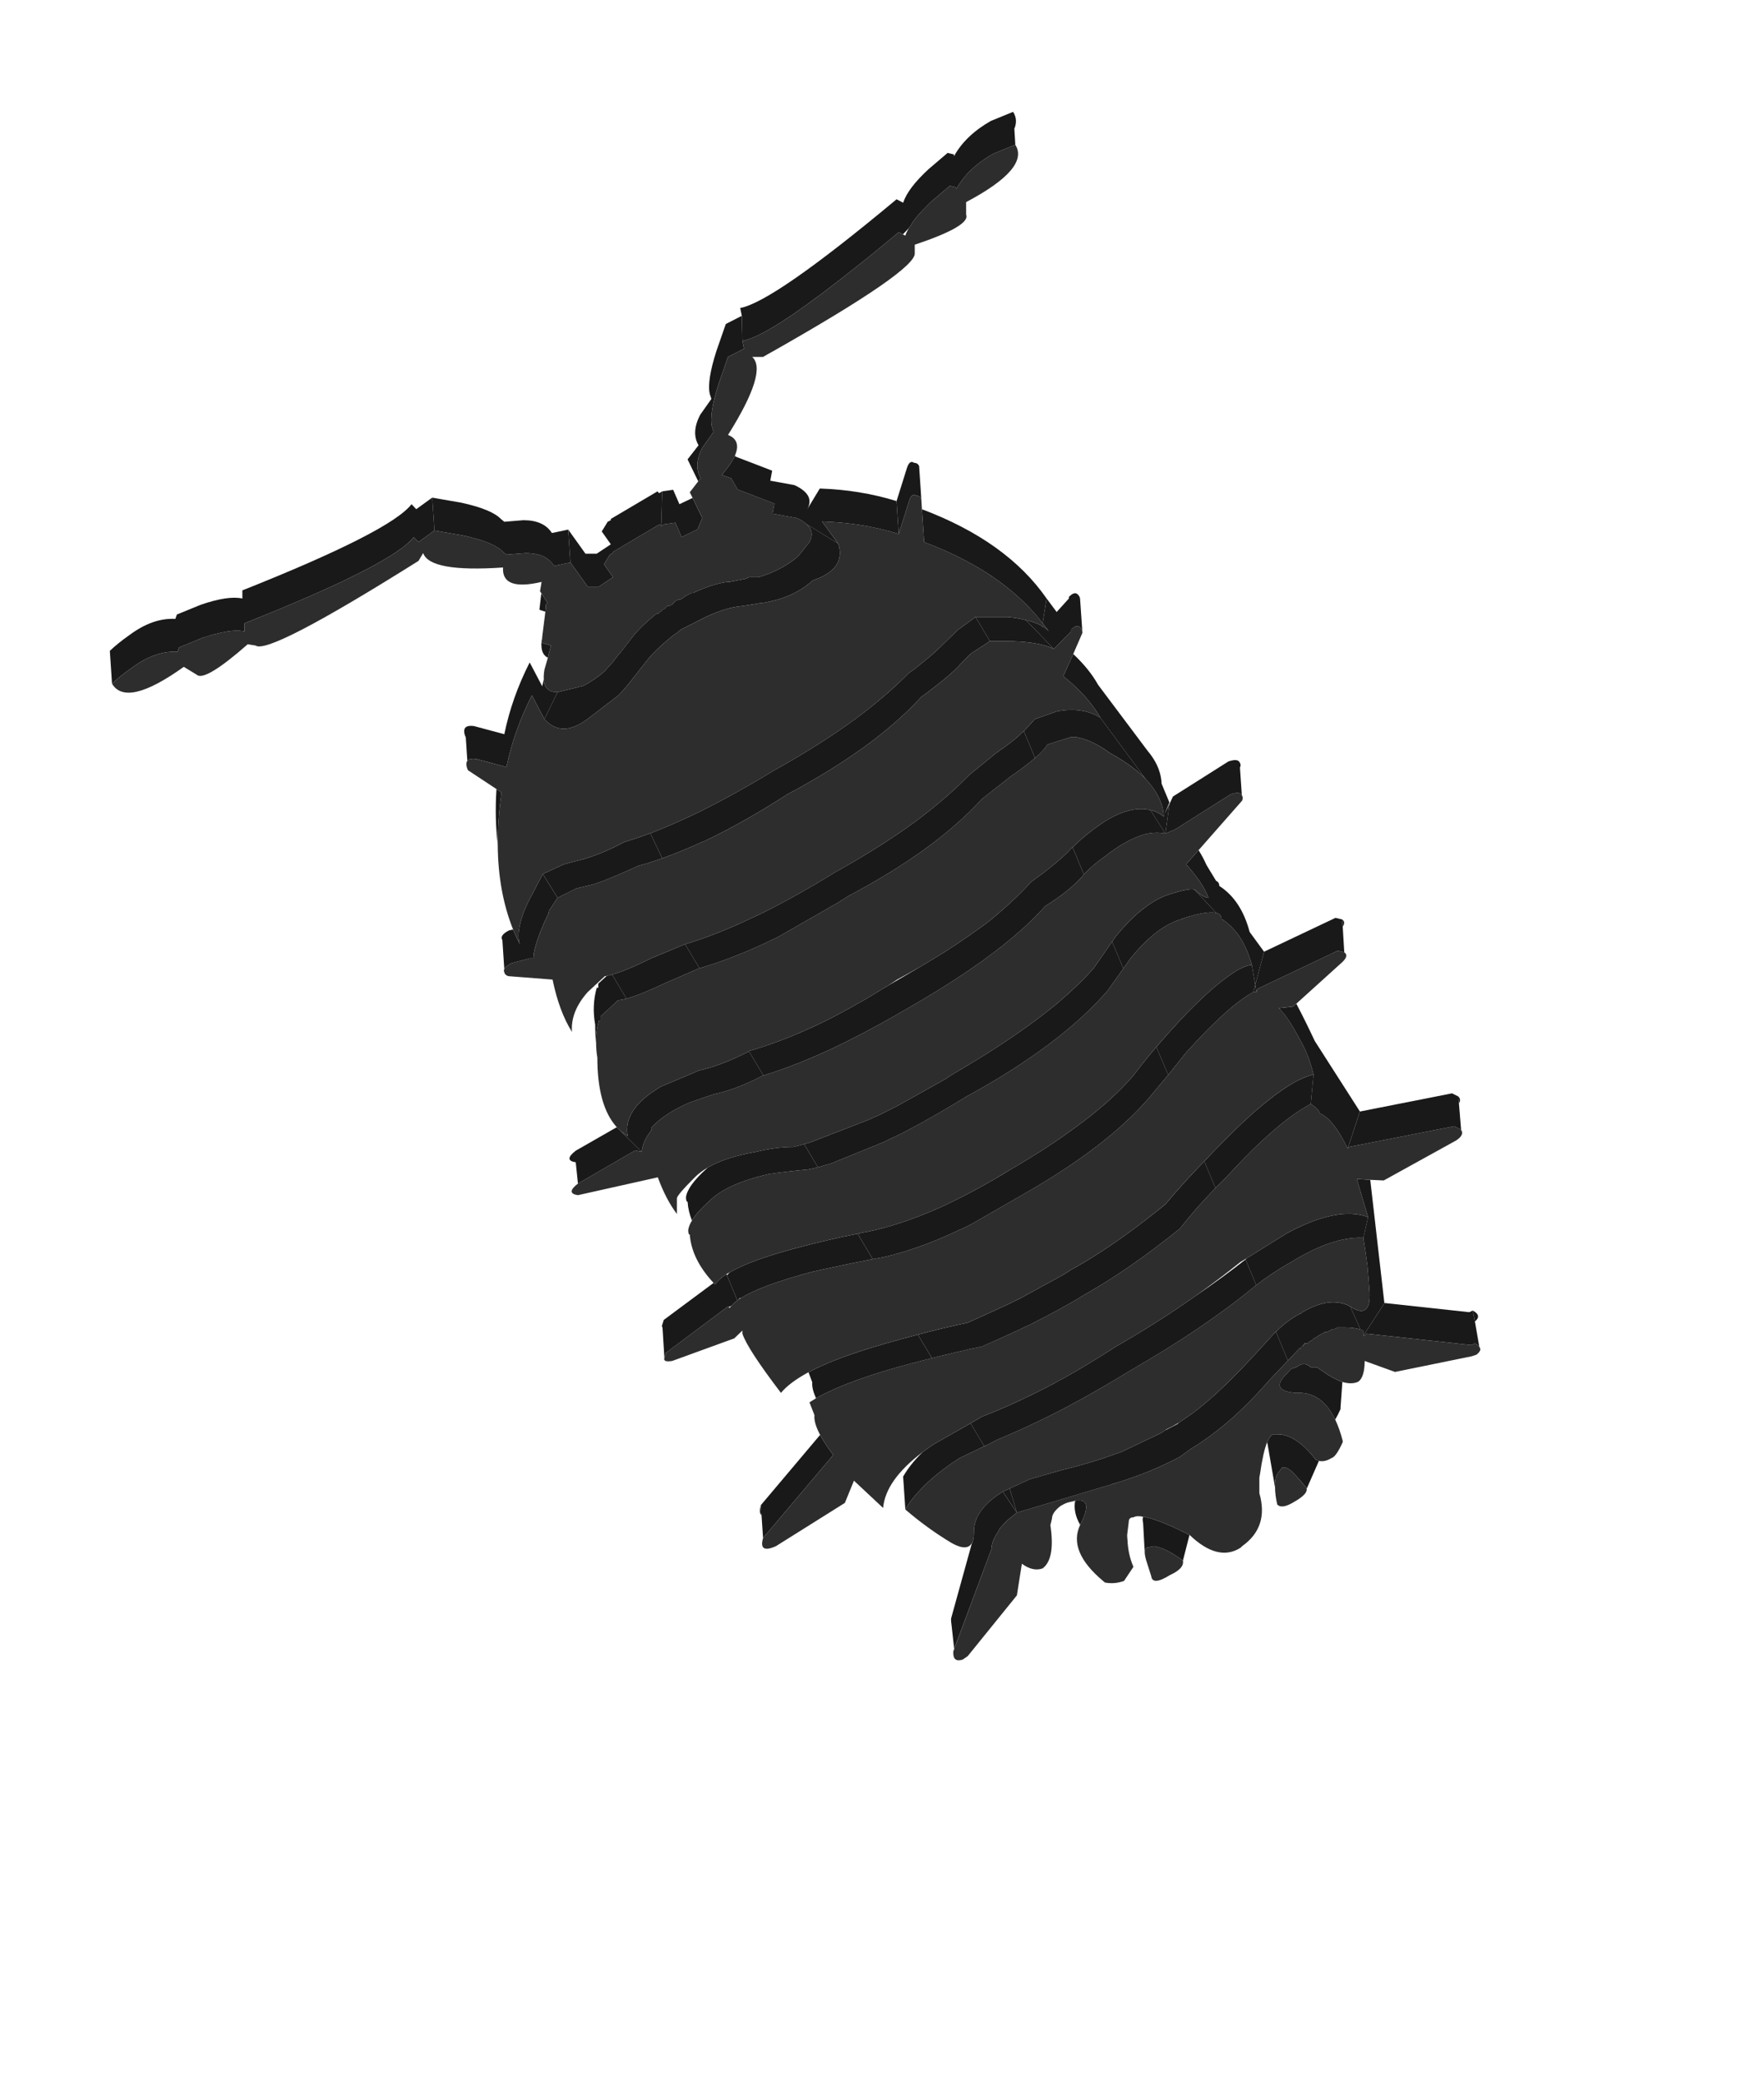 <svg xmlns="http://www.w3.org/2000/svg" xml:space="preserve" width="88.337" height="104.229" preserveAspectRatio="none">
    <defs>
        <linearGradient id="b" x1="165.15" x2="171.25" y1="231.6" y2="231.6" gradientTransform="translate(5.538 5.699)scale(.314)" gradientUnits="userSpaceOnUse" spreadMethod="pad">
            <stop offset="0%" stop-color="#2d2d2d"/>
            <stop offset="14.118%" stop-color="#2d2d2d"/>
            <stop offset="100%" stop-color="#2d2d2d"/>
        </linearGradient>
        <linearGradient id="c" x1="185.925" x2="190.975" y1="219.4" y2="219.4" gradientTransform="translate(5.538 5.699)scale(.314)" gradientUnits="userSpaceOnUse" spreadMethod="pad">
            <stop offset="0%" stop-color="#2d2d2d"/>
            <stop offset="14.118%" stop-color="#2d2d2d"/>
            <stop offset="100%" stop-color="#2d2d2d"/>
        </linearGradient>
        <linearGradient id="d" x1="103.162" x2="154.137" y1="155.012" y2="90.887" gradientTransform="translate(5.538 5.699)scale(.314)" gradientUnits="userSpaceOnUse" spreadMethod="pad">
            <stop offset="0%" stop-color="#2d2d2d"/>
            <stop offset="14.118%" stop-color="#2d2d2d"/>
            <stop offset="100%" stop-color="#2d2d2d"/>
        </linearGradient>
    </defs>
    <path fill="url(#a)" d="M57.44 77.588q-.079.063-.079.22t.078.423l.251.785q.063.486.942-.063.722-.33.643-.722-.722-.533-1.24-.674-.11-.032-.203-.047z" style="fill:url(#b);stroke-width:.314" transform="translate(-.037 -.099)"/>
    <path fill="#191919" d="M57.283 76.035q-.048.11 0 .33l.078 1.443q0-.157.078-.22l.393-.078q.094.015.204.047.517.14 1.24.674l.329-1.286-.816-.392q-.989-.44-1.506-.518m6.4-4.048q-.093.094-.187.314l.392 2.259q-.016-.408.11-.659l.235-.314q.188-.062.408.11.063.047.141.126.251.25.565.643.11.078.125.172l.612-1.396-.157-.063q-.784-1.02-1.553-1.223-.094-.032-.157-.032-.11-.016-.22-.016h-.235zm3.483-1.396.094-1.303q-.424-.14-.957-.517-.157-.095-.314-.22h-.314q-.329-.314-.721 0l-.251.078-.236.251q-.878.863.487.957 1.27-.078 1.945 1.334.126-.204.267-.518zm-25.401 2.353q-.424-.565-.66-1.004l-2.965 3.514.032.502.078 1.146zm8.488 1.836-.189.125q-1.255.847-1.255 1.883 0 .345-.078.55l-.016-.017v.016l-1.051 3.797v.078q0 .095.016.173l.14 1.27 1.868-5.004q0-.377.33-.863l.078-.157.376-.408.487-.392zm-17.055-8.347q-.031.078.016.125l.094 1.522.078-.25 3.107-2.323.031.032.141-.063q.11-.141.299-.267l-.55-1.318q-.407.267-.564.518l-.079-.079-2.494 1.852zm-5.695-20.6q.015-.078.031-.14l.424-.644-.738-1.192-.706 1.349q-.376.769-.47 1.35-.094.486.031.83-.188-.376-.345-.752l-.204.047q-.486.25-.33.486v.016l.095 1.428q.078-.142.345-.283l.941-.25h.173q0-.252.11-.629.172-.643.643-1.616m-2.212-19.611-.173-.142q-.47-.486-1.993-.816l-1.443-.25.11 1.647 1.443.25q1.522.33 1.993.817l.172.14.957-.078q.361 0 .644.079.517.141.784.565l.816-.173-.11-1.647-.816.172q-.408-.643-1.427-.643zm26.939 5.224-.016.063.047-.047q-.016-.016-.031-.016m-6.025-5.852.11 1.647q2.306.863 3.938 2.103.815.612 1.459 1.318.282.298.533.643l.204-1.24q-1.992-2.87-6.244-4.471m-12.458-.973-.549.079-.047 1.741.157-.094.55-.078.313.721.8-.392.235-.565-.486-1.004-.659.314zm6.072-.235-1.208-.22.094-.502-1.836-.706-.03-.047q-.174.408-.66.973l.47.157.33.564 1.836.707-.094.502 1.208.22q.063.03.141.062.204.11.345.235l1.6.989-.815-1.114q.392.016.784.047 1.585.125 3.06.58l-.11-1.647q-1.836-.565-3.844-.628l-.628 1.036q.408-.722-.643-1.208M68.656 59.17l-.674-.047.565 1.914-.236 1.035q.11.69.204 1.397.063.69.11 1.412 0 .22-.016.376-.14.8-.957.251l.518 1.161q.047 0 .094.032.032 0 .047.015v.251l1.052-1.616v-.015zm-4.58-8.598.156.172q.36.361 1.036 1.648.329.627.549 1.506l-.142 1.475q.393.235.455.47.66.251 1.397 1.758l.612-1.852-2.26-3.53q-.533-1.13-.925-1.867l-.173.141zm-3.624-7.17q-.157-.361-.392-.738l-.628.706q.377.424.659.816.298.44.47.863-.25 0-.643-.377-.015-.015-.062-.031l1.082 1.161q.267.063.267.298.502.33.863.832.36.517.58 1.224.047.125.079.25l.172 1.005.44-1.663-.722-.989q-.424-1.6-1.522-2.306 0-.189-.157-.251zm-3.044-4.3q.33.346.55.722.093.157.172.346.172.392.188.815-.314-.25-.675-.33l.754 1.178.203-1.475-.25.502.25-.58-.392-.942q-.031-.737-.518-1.412-.078-.11-.172-.22l-2.495-3.326q-.423-.769-1.24-1.537l-.501 1.113q.031.032.062.048 1.114.91 1.68 1.835.062.094.11.188z" style="stroke-width:.314" transform="translate(-.037 -.099)"/>
    <path fill="url(#E)" d="M63.888 74.56q0 .377.11.863.235.251.863-.141.659-.377.611-.644-.015-.094-.125-.172-.314-.392-.565-.643-.078-.079-.141-.126-.22-.172-.408-.11l-.235.314q-.126.251-.11.659" style="fill:url(#c);stroke-width:.314" transform="translate(-.037 -.099)"/>
    <path fill="#191919" d="M38.141 75.454q-.11.393.032.502zm15.988.989q.047-.11.11-.22.518-1.145-.361-.988-.11.58.251 1.208M28.869 58.29l.11 1.067 2.87-1.663.33.078-1.098-1.082-.157-.157-2.055 1.176q-.628.487 0 .581m1.82-9.398q-.141.047-.267.063l-.424.392v.204h-.078q-.251.894-.078 1.851 0 .487.047.926-.016-.58.14-1.13h.08v-.204l.878-.816q.188-.015.423-.078Zm-5.79-9.288q-.094 1.475.063 2.777 0-1.24.188-2.605zm2.73-7.186-.471-.141.047-.314-.016.016q-.157.831.282 1.05zm-.408-2.495v-.015l-.078-.095-.094.816.298.094.031-.36.079-.079zM23.77 36.45q-.487-.063-.487.251 0 .157.079.314l.078 1.177q.11-.142.44-.095l1.521.408q.377-1.835 1.271-3.592l.628 1.192.659-1.35q-.66 0-.69-.643l-.079.346-.628-1.193q-.894 1.757-1.27 3.593zm9.272-11.657-.078-.094-2.338 1.38v.063l-.157.079-.298.486.455.643-.706.47h-.565l-.863-1.207.11 1.647.863 1.208h.565l.706-.47-.455-.644.298-.486.157-.079v-.062l2.338-1.381.078.094.047-1.741zm17.84-17.447-.048-.8q.188-.455-.063-.847l-1.114.455q-1.27.721-1.85 1.772v-.094l-.315-.078-.957.816q-1.035.957-1.27 1.679l-.33-.173q-6.15 5.13-7.83 5.444l.08.392.03 1.256q.252-.047.613-.204 1.506-.66 4.863-3.327 1.083-.847 2.354-1.914l.204.11q.172-.172.298-.314.125-.156.172-.266.251-.361.66-.77l.266-.266.957-.816.314.079v.094q.172-.298.392-.58.55-.675 1.46-1.193zM73.898 66.26q.36-.298-.11-.549zm-.8-10.92q.125-.189-.032-.346zm-10.214-5.57.078-.015-.063-.345-.094.36zm4.361-3.64.032.361q.157-.235-.032-.36" style="stroke-width:.314" transform="translate(-.037 -.099)"/>
    <path fill="#191919" d="M46.237 72.803q-.627.612-.973 1.224l.11 1.647q.267-.486.738-.973.737-.8 1.976-1.6l1.114-.534.126-.062-.69-1.146-1.82 1.036q-.314.204-.58.408m4.36 1.82-.344.157.706 1.05zm-4.597-7.704q-.785.204-1.6.44-2.495.706-3.876 1.443l.188.502q-.031.314.189.8 1.631-.925 4.942-1.788.44-.11.863-.22zm-9.414-3.122q-.078.063-.125.141l-.048-.047.55 1.318h.015q.014-.018.032-.031l.094-.11v.047q1.02-.66 3.64-1.35 1.537-.345 2.996-.627l-.753-1.27q-1.443.282-2.98.69-2.37.627-3.421 1.239m3.718-6.417q-.266.078-.533.141-.879 0-1.898.251-1.522.267-2.4.785l-.048.047q-.957.863-1.036 1.427 0 .236.079.236.031.47.22.941.25-.423.847-.957.878-.894 3.044-1.38 1.035-.142 1.914-.22.25-.047.502-.11zM8.926 32.732l.079-.22 1.192-.486q.424-.142.785-.22.8-.204 1.302-.094v-.408q7.421-2.95 8.472-4.315l.236.251.8-.58-.11-1.648-.8.58-.236-.25q-1.05 1.365-8.472 4.315v.407q-.722-.156-2.087.314l-1.192.487-.078.22q-1.13-.063-2.307.815-.58.408-.973.785l.11 1.647q.392-.377.973-.784 1.177-.88 2.306-.816M65.19 65.837l-.016.015v.016h-.031l-.063.031q-.643.361-1.145.879l.596 1.443.58-.611h.08v-.095h.093v-.078h.063v-.078h.157l.094-.079.157-.094.078-.079.157-.078.079-.063.313-.172h.079l.33-.157h.078l.157-.079h.33q.501 0 .815.11l-.518-1.16q-1.02-.55-2.463.329m-2.714-2.746q-.047.031-.063.063l.533 1.286q.785-.612 1.758-1.16 2.086-1.287 3.608-1.209l.236-1.035q-.126-.047-.251-.079-1.49-.376-3.829.894zm3.342-9.194q-.91.204-2.26 1.286-1.02.8-2.275 2.087-.486.486-.941.973l.565 1.333q.25-.266.533-.533 2.558-2.793 4.236-3.671zm-4.472-4.77q-.926.69-2.228 2.071-.612.66-1.176 1.318l.596 1.397q.423-.534.894-1.114 2.15-2.385 3.373-3.028l.094-.361-.172-1.004q-.518.047-1.38.721m-.409-3.326-1.082-1.161q-.251-.094-1.303.251-.58.188-1.176.643-.722.534-1.46 1.444-.094.141-.188.266l.565 1.35q.173-.251.361-.518 1.35-1.663 2.62-1.977h-.063q1.256-.408 1.726-.298" style="stroke-width:.314" transform="translate(-.037 -.099)"/>
    <path fill="#191919" d="m38.267 53.944-.722-1.208q-1.365.706-2.495.957l-1.898.8q-.298.173-.533.345-.879.628-1.099 1.334-.125.392-.047.8-.22-.125-.392-.282l1.098 1.082q0-.11.032-.22.078-.392.455-.878l-.016-.11q.659-.722 1.93-1.27.721-.252 1.192-.409 1.13-.235 2.48-.941zm-3.2-5.366-.723-1.208-1.694.706q-1.27.628-1.961.816l.721 1.208q.722-.204 1.977-.8l1.663-.722zm22.373-6.73q.518-.11.958-.016l-.754-1.177q-.91-.22-2.118.47l-.157.095q-.91.596-1.616 1.302l.565 1.365q.047-.063.094-.11.393-.408.957-.8 1.114-.879 2.071-1.13m-.172-2.887.141.142-2.275-3.076q-.894-.549-2.165-.313l-1.114.392q-.251.298-.55.596l.566 1.35q.486-.424.612-.675l1.192-.377h.235q.816.141 1.68.785 1.035.565 1.678 1.176" style="stroke-width:.314" transform="translate(-.037 -.099)"/>
    <path fill="#191919" d="M55.51 49.692q.36-.518.784-1.098l-.565-1.35q-.517.738-.925 1.334-.753.847-1.805 1.742-2.04 1.694-5.224 3.546-.204.125-.408.266l-2.448 1.365q-.172.079-.345.173l-.565.282q-.235.094-.455.204l-2.965 1.146q-.032.015-.063.015t-.047.016q-.063.016-.11.031-.031 0-.063.016l.69 1.161.22-.063.095-.031q.047-.016.11-.032.062-.015.14-.03.016-.017.048-.017l2.698-1.098 1.004-.486q1.475-.769 3.185-1.82 4.645-2.542 7.014-5.272m-3.232-5.884q-.283.204-.597.44-.957 1.051-2.259 2.087l-.926.658q-1.082.754-2.4 1.522-.204.126-.424.251-.58.346-1.13.66-.407.235-.8.486-1.113.659-2.149 1.192-.298.141-.58.283-1.82.862-3.468 1.333v.016l.722 1.208q.125-.031.25-.079.11-.03.236-.078 1.38-.455 3.028-1.224.283-.14.58-.282 1.585-.785 3.421-1.867 4.55-2.636 6.605-4.958 1.209-.738 1.93-1.57l-.565-1.364q-.047.031-.078.063-.377.439-1.396 1.223m-1.444-6.683q-.36.298-.784.58l-.047.047h-.016q-.016.016-.047.032l-1.365 1.114q-1.13 1.16-2.683 2.322-1.757 1.286-4.048 2.557-1.961 1.208-3.703 2.071-.298.141-.58.267-1.726.816-3.217 1.255l.722 1.208q1.553-.455 3.28-1.255.313-.157.627-.298l3.122-1.789q.031-.031.063-.047.031-.031.078-.047.126-.078.267-.172 4.393-2.323 6.7-4.864l1.443-1.13q.769-.533 1.224-.926l-.565-1.349q-.22.22-.47.424m-2.825-5.492-.486.471q-.346.345-.753.722-.408.345-.895.737-.157.11-.33.236-1.113 1.13-2.604 2.243-1.788 1.318-4.126 2.62-2.118 1.287-3.954 2.181-1.412.66-2.212.957-.031.016-.047.016l.596 1.255q.769-.267 1.961-.8l.126-.047q.172-.094.36-.173 1.82-.894 3.813-2.18 4.393-2.338 6.715-4.88 1.522-1.114 1.993-1.679l.486-.486.957-.628-.721-1.208zm15.925 35.145q-.016 0-.031.016l-1.177 1.286q-1.742 1.883-3.075 2.856h-.016q-.031.031-.063.047-.266.188-.502.345l-.063.063q-.298.157-.611.314-.063.03-.142.094-.062.031-.14.078l-1.915.91q-.44.157-.941.33-.895.298-1.977.564l-1.663.471-1.02.47.36 1.209 4.63-1.38q.234-.08.454-.142.314-.094.612-.204 1.287-.44 2.463-1.067l.565-.408q1.977-1.192 3.907-3.42l.941-.989zm-1.522-3.624q-1.13.894-2.495 1.82-1.914 1.349-4 2.541-1.303.848-2.558 1.554-.282.14-.549.298-1.836.973-3.609 1.663l-.564.33.69 1.145.141-.063.55-.282q1.647-.675 3.53-1.664.266-.156.549-.298 1.223-.674 2.557-1.49 3.734-2.15 6.229-4.22.031-.032.062-.048zm-4.895-8.018q.486-.58 1.02-1.223l-.596-1.397q-.612.722-1.146 1.428-1.067 1.255-2.871 2.573-1.412 1.051-3.28 2.134-1.584.973-3.027 1.663-.283.141-.565.267-1.883.831-3.53 1.176-.267.047-.534.11l.753 1.271q.267-.047.518-.094 1.679-.377 3.577-1.255.283-.126.581-.267.173-.094.36-.188l2.59-1.49q4.063-2.323 6.15-4.708m3.389 4.44-.565-1.333q-1.051 1.082-1.945 2.15-.863.705-1.695 1.317-1.6 1.177-3.028 1.961-.188.126-.392.252-.126.062-.251.14l-1.93 1.052q-.596.298-1.255.596l-1.35.612q-1.208.251-2.494.596l.706 1.177q1.35-.345 2.494-.58.973-.424 1.852-.832.282-.141.565-.267 1.569-.784 2.792-1.537 2.15-1.209 4.707-3.264.753-.973 1.789-2.04" style="stroke-width:.314" transform="translate(-.037 -.099)"/>
    <path fill="#191919" d="m28.273 43.37-1.052.486.738 1.192.941-.47.66-.158q.47-.078 2.447-.972.58-.157 1.192-.377l-.596-1.255q-.675.251-1.302.44-1.35.721-2.495.972zm20.616-12.38.721 1.208h.722q1.679 0 2.479.392l-1.396-1.443q-.408-.11-.942-.157zm-8.88-3.044q-.063.047-.11.095-.832.658-1.883.957h-.47l-.173.078-.8.157h-.08q-.72.078-1.74.549h-.08l-.329.173-.094.078-.14.079h-.08l-.172.078-.157.173-.172.078h-.079l-.141.157h-.079l-.047.063-.031.031-.063.047q-.063.047-.11.094h-.078q-.894.722-1.35 1.365l-.486.628-.078.078-.251.33q-.251.282-.408.455-.157.157-.565.44-.424.281-.58.329-.173.03-.204.047l-1.02.25-.66 1.35q.864.957 2.15 0 .016-.016.047-.031l.016-.016q.486-.377 1.475-1.13.33-.33.643-.737l.628-.8q.486-.66 1.349-1.365l.173-.142.156-.094.173-.157 1.27-.643q1.036-.486 1.837-.549l.957-.157h.078q.738-.125 1.35-.392.643-.283 1.145-.738 1.679-.564 1.27-1.835l-1.6-.989q.44.393.157.91z" style="stroke-width:.314" transform="translate(-.037 -.099)"/>
    <path fill="#191919" d="M53.564 29.986v.078l-.612.675-.502-.675-.204 1.24.079.078v.016q.125.157.235.314-.126-.141-.298-.251l-.047.047.016-.063q-.33-.188-.816-.298l1.396 1.443.863-.878v-.079q.314-.33.486-.078.063.063.079.173l-.11-1.585q0-.157-.078-.235-.173-.251-.487.078m-7.64-5.068q.172 0 .25.157l-.11-1.647q-.078-.157-.25-.157-.236-.173-.377.314l-.502 1.6.11 1.647.502-1.6q.141-.486.376-.314m-8.739-9.006-.8.408-.47 1.35q-.487 1.522-.33 2.165l.078.235-.564.8q-.455.879-.079 1.522l-.55.706.534 1.099.032-.032.094-.125q-.377-.644.078-1.522l.565-.8-.078-.236q-.157-.643.33-2.165l.47-1.35.8-.407-.078-.392zm31.128 51.054h.063l.094-.094 5.21.565h.062l.157-.078q.157.078.22.172l-.22-1.27-.11-.55-.157.079h-.063l-4.204-.455v.015Zm-.172-11.218-.612 1.852.063-.079 5.271-1.035.314.157.031.03-.11-1.333-.03-.345-.315-.157zm-.895-9.617-.33-.079-3.576 1.695-.44 1.663.063.345.063-.157 4-1.898.33.078-.078-1.287zm-5.114-7.83q-.079-.25-.58-.078l-2.778 1.757-.173.377-.203 1.475.486-.204 2.777-1.758q.455-.156.565.032l-.094-1.365q.062-.157 0-.236" style="stroke-width:.314" transform="translate(-.037 -.099)"/>
    <path fill="url(#F)" d="m49.61 32.198-.957.628-.486.486q-.47.565-1.993 1.679-2.322 2.542-6.715 4.88-1.992 1.286-3.812 2.18-.189.079-.361.173l-.126.047q-1.192.533-1.96.8-.613.22-1.193.377-1.977.894-2.448.972l-.659.157-.941.471-.424.643q-.016.063-.031.141-.47.973-.643 1.616-.11.377-.11.628h-.173l-.941.251q-.267.141-.345.283-.048.094.015.203 0 .079.173.157l2.228.173q.33 1.6.972 2.62-.078-1.02.785-1.992l.863-.8q.047 0 .094-.016.126-.016.267-.063.69-.188 1.961-.816l1.694-.706q1.49-.44 3.217-1.255.282-.126.58-.267 1.742-.863 3.703-2.07 2.29-1.272 4.048-2.558 1.553-1.161 2.683-2.322l1.365-1.114q.031-.016.047-.032h.016l.047-.047q.423-.282.784-.58.251-.204.47-.424.299-.298.55-.596l1.114-.392q1.27-.236 2.165.313-.047-.094-.11-.188-.565-.925-1.679-1.835-.03-.016-.062-.048l.502-1.114.455-1.05v-.063q-.016-.11-.079-.173-.172-.251-.486.078v.079l-.863.878q-.8-.392-2.479-.392zm-8.41-5.993.817 1.114q.408 1.27-1.271 1.835-.502.455-1.146.738-.611.267-1.349.392h-.078l-.957.157q-.8.063-1.836.55l-1.27.642-.174.157-.156.094-.173.142q-.863.706-1.35 1.365l-.627.8q-.314.408-.643.737-.989.753-1.475 1.13l-.016.016q-.031.015-.047.03-1.286.958-2.15 0l-.627-1.191q-.894 1.757-1.27 3.592l-1.523-.407q-.329-.048-.439.094-.047.062-.047.157 0 .156.079.313l1.427.942.251.172q-.188 1.365-.188 2.605.016 2.369.769 4.252.157.376.345.753-.125-.345-.031-.832.094-.58.47-1.35l.706-1.348 1.052-.487.533-.141q1.145-.251 2.495-.973.627-.188 1.302-.44.016 0 .047-.015.8-.298 2.212-.957 1.836-.894 3.954-2.18 2.338-1.303 4.126-2.62 1.49-1.115 2.605-2.244.172-.126.33-.236.486-.392.894-.737.407-.377.753-.722l.486-.47.879-.644h1.584q.534.047.942.157.486.11.816.298.015 0 .03.016.173.11.299.25-.11-.156-.235-.313v-.016l-.079-.078q-.25-.345-.533-.643-.644-.706-1.46-1.318-1.631-1.24-3.937-2.103l-.11-1.647-.032-.518q-.078-.157-.25-.157-.236-.172-.377.314l-.502 1.6q-1.475-.455-3.06-.58-.392-.031-.784-.047M47.916 9.48l-.314-.079-.957.816-.267.267q-.408.408-.659.769-.047.11-.172.266-.11.189-.173.377l-.125-.063-.204-.11q-1.271 1.067-2.354 1.914-3.357 2.668-4.863 3.327-.361.157-.612.204l.078.392-.8.408-.47 1.35q-.487 1.521-.33 2.164l.078.236-.565.8q-.455.878-.078 1.522l-.094.125-.032.032-.423.549.141.282.486 1.004-.235.565-.8.392-.314-.721-.55.078-.156.094-.078-.094-2.338 1.38v.063l-.157.079-.298.486.455.644-.706.47h-.565l-.863-1.208-.816.173q-.267-.424-.784-.565-.283-.079-.644-.079l-.957.079-.172-.141q-.47-.487-1.993-.816l-1.443-.251-.8.58-.236-.25q-1.05 1.364-8.472 4.314v.408q-.502-.11-1.302.094-.361.078-.785.22l-1.192.486-.079.22q-1.13-.063-2.306.816-.58.407-.973.784.722 1.208 3.593-.847l.643.392q.393.377 2.558-1.522l.392.063q.643.486 8.159-4.236l.235-.393q.33.973 4 .722-.078 1.193 1.93.722l-.078.47.141.205v.015l.236.361-.079.079-.031.36-.157 1.256.016-.016-.047.314.47.14-.157.613-.172.596q-.047.282-.032.486.032.644.69.644l1.02-.251q.032-.016.205-.047.156-.048.58-.33.408-.282.565-.44.157-.172.408-.454l.25-.33.08-.078.486-.628q.455-.643 1.349-1.365h.078q.048-.047.11-.094l.063-.047.031-.031.047-.063h.079l.141-.157h.079l.172-.078.157-.173.173-.078h.078l.141-.079.094-.078.33-.173h.078q1.02-.47 1.742-.55h.078l.8-.156.173-.078h.47q1.052-.299 1.884-.958.047-.047.11-.094l.564-.706q.283-.517-.157-.91-.14-.125-.345-.235-.078-.031-.141-.063l-1.208-.22.094-.502-1.836-.706-.33-.564-.47-.157q.486-.565.66-.973.329-.769-.346-1.036 2.008-3.2 1.208-3.906h.55q.234-.141.47-.267 7.201-4.08 7.123-4.926v-.424q2.808-.941 2.573-1.506v-.628q3.2-1.694 2.463-2.871l-1.114.455q-.91.518-1.459 1.192-.22.283-.392.58zm17.917 57.627-.078.079-.157.094-.094.079h-.157v.078h-.063v.078h-.094v.095h-.078l-.58.611-.942.989q-1.93 2.228-3.907 3.42l-.565.408q-1.176.628-2.463 1.067-.298.11-.612.204-.22.063-.455.141l-4.628 1.38-.487.393-.376.408-.079.157q-.33.486-.33.863l-1.866 5.005-.047.125v.079q0 .235.11.314.11.094.36.015l.251-.172 2.464-3.044.25-1.585q.55.408 1.036.236.643-.471.392-2.166l.079-.329q0-.298.424-.628l.14-.078q.173-.094.346-.126.157-.03.25-.062.88-.157.362.988-.063.11-.11.22-.628 1.318 1.145 2.808l.094.079q.471.094.957-.079l.471-.706q-.267-.612-.298-1.35-.016-.125-.016-.25l.079-.643q0-.236.235-.236.157-.094.487-.031.517.078 1.506.518l.816.392q1.427 1.365 2.557.643l.078-.078q1.35-.957.863-2.652v-.784q.016-.094.032-.173.157-1.114.36-1.6.095-.22.189-.314l.078-.079h.236q.11 0 .22.016.062 0 .156.032.769.204 1.554 1.223l.156.063q.298.063.628-.141.235-.063.565-.8v-.063q-.157-.612-.377-1.067-.674-1.412-1.945-1.334-1.365-.094-.487-.957l.236-.25.25-.08q.393-.313.722 0h.314q.157.126.314.22.533.377.957.518.47.142.8-.015.314-.236.314-1.036l1.522.55 3.844-.785.235-.079q.157-.125.189-.235.015-.078-.048-.157-.062-.094-.22-.172l-.156.078h-.063l-5.209-.565-.094.094h-.063v-.25q-.015-.016-.047-.016-.047-.032-.094-.032-.314-.11-.816-.11h-.33l-.156.079h-.079l-.33.157h-.078l-.313.172-.079.063zm2.683-3.64q-.094-.706-.204-1.396-1.522-.078-3.608 1.208-.973.55-1.758 1.161-.03.016-.062.047-2.495 2.071-6.229 4.22-1.334.817-2.557 1.491-.283.142-.55.298-1.882.989-3.53 1.664l-.549.282-.267.125-1.114.534q-1.239.8-1.976 1.6-.471.487-.738.973 1.114.957 2.322 1.679.785.44 1.02-.016v-.016l.016.016q.078-.204.078-.55 0-1.035 1.255-1.882l.189-.125.345-.157 1.02-.47 1.663-.472q1.082-.266 1.977-.564.502-.173.941-.33l1.914-.91q.079-.047.141-.078.079-.063.142-.094.03-.032.062-.048.298-.14.612-.329.235-.157.502-.345.032-.016.063-.047h.016q1.333-.973 3.075-2.856l1.177-1.286q.015-.016.03-.016.503-.518 1.146-.879l.063-.031q.016-.016.031-.016l.016-.015q1.444-.879 2.463-.33.816.55.957-.25.016-.158.016-.377-.047-.722-.11-1.412m-.988-5.868q-.738-1.507-1.397-1.758-.062-.235-.455-.47-1.678.878-4.236 3.671-.282.267-.533.533-1.036 1.067-1.789 2.04-2.557 2.055-4.707 3.264-1.223.753-2.792 1.537-.283.126-.565.267-.879.408-1.852.831-1.145.236-2.494.58-.424.11-.863.22-3.31.864-4.942 1.79-.173.109-.33.203l.251.643q-.047.361.283.989.235.44.659 1.004l-3.515 4.158q-.235.8.643.408l3.452-2.166.455-1.113 1.46 1.365q.125-1.397 1.976-2.793.267-.204.58-.408l1.82-1.036.565-.33q1.773-.69 3.609-1.662.267-.157.55-.298 1.254-.706 2.557-1.554 2.086-1.192 4-2.541 1.146-.816 2.244-1.695l.314-.188 1.992-1.24q2.338-1.27 3.829-.894.125.032.25.079l-.564-1.914.674.047.675.031 3.609-1.993q.22-.14.282-.266.079-.142-.016-.267l-.03-.031-.315-.157-5.271 1.035zm-.251-9.351q.314-.314.078-.471l-.33-.078-4 1.898-.063.157-.078.016h-.079q-1.224.643-3.373 3.028-.47.58-.894 1.114-.534.643-1.02 1.223-2.087 2.385-6.15 4.707l-2.59 1.49q-.187.095-.36.189-.298.141-.58.267-1.899.878-3.578 1.255-.25.047-.518.094-1.459.282-2.996.628-2.62.69-3.64 1.349-.056.022-.094.063-.018.013-.032.031h-.015q-.189.126-.299.267-.062.063-.094.11l-.047-.047-.031-.032-3.107 2.322-.078.251q-.079.236.392.157l3.107-1.13.408-.392v.157q.235.738 1.93 2.965.423-.517 1.38-1.035 1.38-.737 3.875-1.443.816-.236 1.6-.44 1.287-.345 2.495-.596l1.35-.612q.659-.298 1.255-.596l1.93-1.051q.125-.079.25-.141.205-.126.393-.252 1.428-.784 3.028-1.96.832-.613 1.694-1.319.895-1.067 1.946-2.15.455-.485.941-.972 1.256-1.286 2.275-2.087 1.35-1.082 2.26-1.286-.22-.879-.55-1.506-.674-1.287-1.035-1.648l-.157-.172.706-.079.173-.141zm-4.629-.094q-.22-.707-.58-1.224-.361-.502-.863-.832 0-.235-.267-.298-.47-.11-1.726.298h.063q-1.27.314-2.62 1.977-.188.267-.36.518-.425.58-.785 1.098-2.37 2.73-7.014 5.272-1.71 1.051-3.185 1.82l-1.004.486-2.698 1.098q-.032 0-.047.016-.079.016-.142.031-.062.016-.11.032l-.094.031-.22.063q-.25.063-.501.11-.879.078-1.914.22-2.166.486-3.044 1.38-.596.534-.847.957-.157.251-.189.47 0 .236.079.236.094 1.24 1.192 2.416l.079.079q.157-.251.564-.518.079-.047.173-.094 1.051-.612 3.42-1.24 1.538-.407 2.981-.69.267-.063.534-.11 1.647-.345 3.53-1.176.282-.126.565-.267 1.443-.69 3.028-1.663 1.867-1.083 3.279-2.134 1.804-1.318 2.871-2.573.534-.706 1.145-1.428.565-.659 1.177-1.318 1.302-1.38 2.228-2.07.863-.675 1.38-.722-.03-.126-.078-.251m-4.69-8.332q-.22-.376-.55-.721l-.141-.142q-.643-.611-1.679-1.176-.863-.644-1.679-.785h-.235l-1.192.377q-.126.25-.612.674-.455.393-1.224.926l-1.444 1.13q-2.306 2.541-6.699 4.864-.141.094-.267.172-.047.016-.078.047-.032.016-.063.047l-3.122 1.789q-.314.141-.628.298-1.726.8-3.279 1.255h-.016l-1.663.722q-1.255.596-1.977.8-.235.063-.423.078l-.879.816v.204h-.078q-.157.55-.141 1.13 0 .36.062.722 0 2.416.973 3.483l.157.157q.173.157.392.282-.078-.408.047-.8.22-.706 1.099-1.334.235-.172.533-.345l1.898-.8q1.13-.251 2.495-.957v-.016q1.647-.47 3.467-1.333.283-.142.581-.283 1.036-.533 2.15-1.192.392-.251.8-.487.204-.14.423-.282.58-.314 1.13-.628 1.318-.768 2.4-1.522l.926-.658q1.302-1.036 2.26-2.087.313-.236.596-.44 1.02-.784 1.396-1.223.031-.032.078-.063.706-.706 1.616-1.302l.157-.094q1.208-.69 2.118-.471.361.078.675.33-.016-.424-.188-.816-.079-.189-.173-.346m4.283.126q0-.032-.015-.047-.11-.188-.565-.032l-2.777 1.758-.486.204q-.44-.095-.958.015-.957.251-2.07 1.13-.565.392-.958.8-.047.047-.094.11-.721.831-1.93 1.569-2.055 2.322-6.605 4.958-1.836 1.082-3.42 1.867-.298.141-.58.282-1.648.77-3.029 1.224-.125.047-.235.079-.126.047-.251.078h-.016q-1.35.706-2.479.941-.47.157-1.192.408-1.271.55-1.93 1.271l.016.11q-.377.486-.455.879-.032.11-.032.22l-.33-.08-2.87 1.664q-.628.486 0 .58l4-.894q.408 1.114.957 1.836v-.785q0-.157.895-1.05.267-.268.643-.487.879-.518 2.4-.785 1.02-.25 1.899-.25.267-.064.533-.142.032-.016.063-.016.047-.015.11-.031.016-.016.047-.016t.063-.015l2.965-1.146q.22-.11.455-.204l.565-.282q.173-.094.345-.173l2.448-1.365q.204-.141.408-.266 3.185-1.852 5.224-3.546 1.052-.895 1.805-1.742.408-.596.925-1.333.094-.126.189-.267.737-.91 1.459-1.444.596-.455 1.176-.643 1.052-.345 1.303-.251.047.016.062.031.393.377.644.377-.173-.424-.471-.863-.282-.392-.659-.816l.628-.706 2.18-2.479q.063-.157 0-.235" style="fill:url(#d);stroke-width:.314" transform="translate(-.037 -.099)"/>
</svg>
